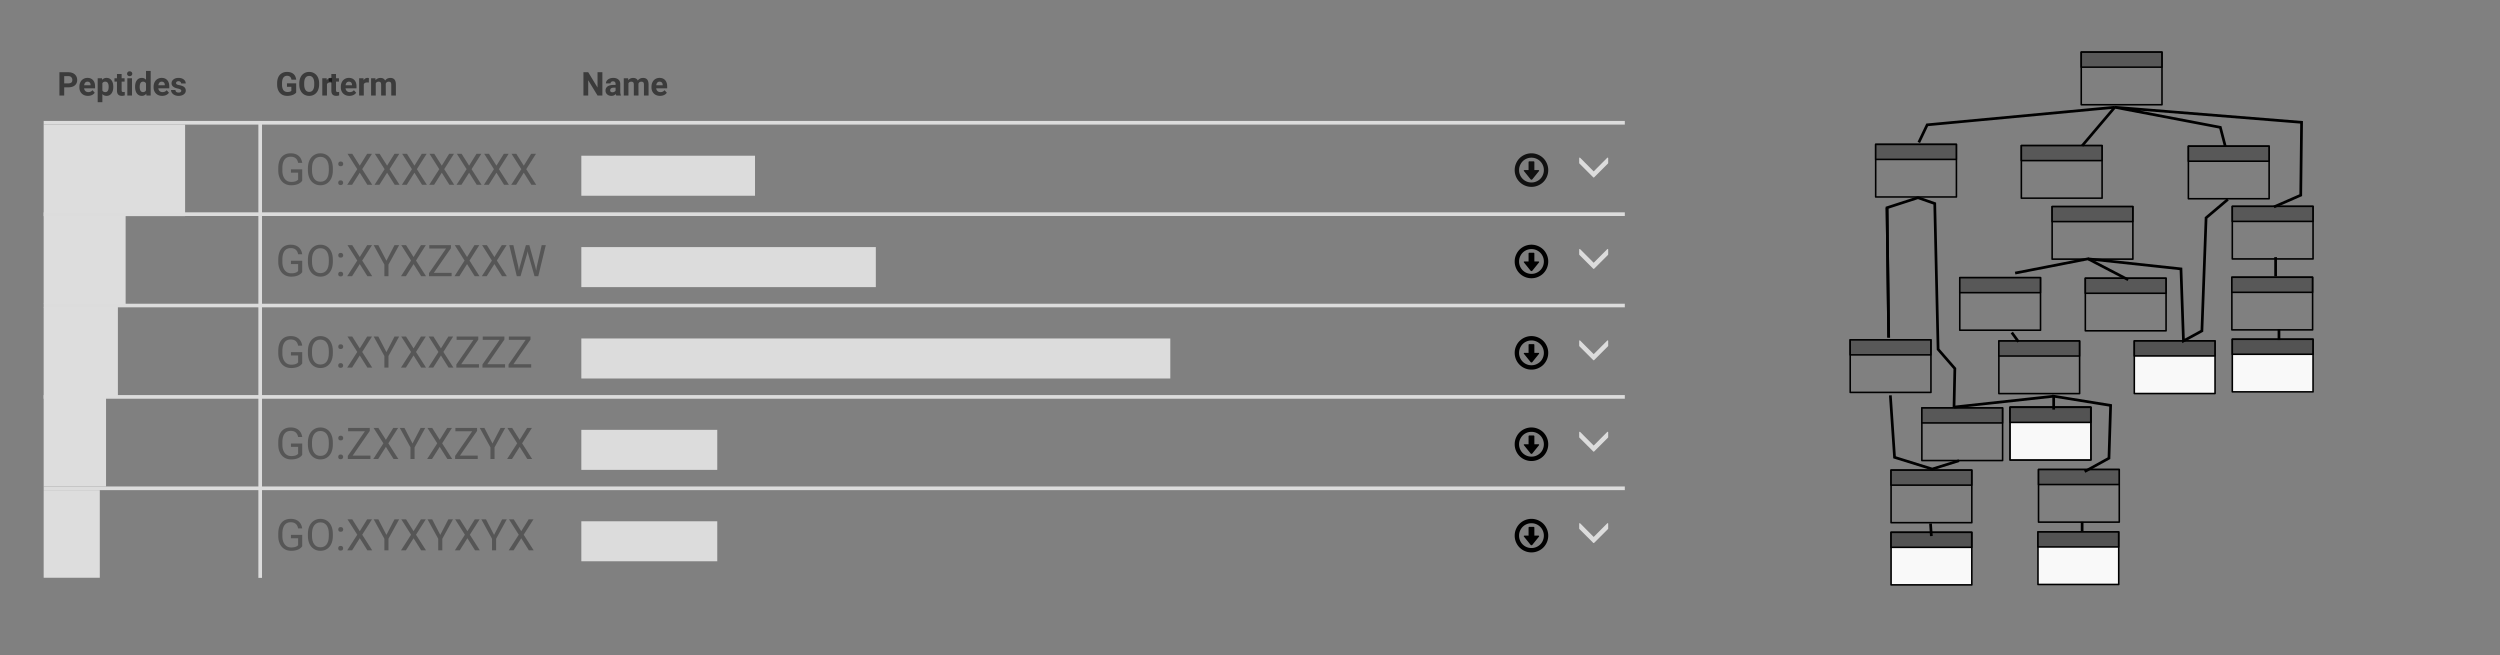 <svg width="916" height="240" viewBox="0 0 687 180" xmlns="http://www.w3.org/2000/svg" xmlns:xlink="http://www.w3.org/1999/xlink"><rect x="0" y="0" width="687" height="180" fill="#808080" stroke="none"/><defs><symbol id="b" overflow="visible"><path d="M7.297-1.125c-.293.418-.7.73-1.219.938-.523.207-1.125.312-1.812.312S2.96-.035 2.422-.359a3.244 3.244 0 0 1-1.25-1.407c-.293-.601-.446-1.3-.453-2.093v-.735c0-1.289.297-2.289.89-3 .602-.707 1.446-1.062 2.532-1.062.894 0 1.613.23 2.156.687.539.461.875 1.106 1 1.938H6.172c-.219-1.125-.89-1.688-2.016-1.688-.762 0-1.336.266-1.719.797-.386.524-.586 1.29-.593 2.297v.688c0 .96.218 1.726.656 2.296.437.563 1.031.844 1.781.844.414 0 .781-.047 1.094-.14.32-.094.586-.254.797-.485v-1.906h-1.97v-.922h3.095z"/></symbol><symbol id="d" overflow="visible"><path d="M7.547-3.984c0 .836-.14 1.562-.422 2.187-.281.617-.684 1.09-1.203 1.422-.512.336-1.11.5-1.797.5-.668 0-1.262-.164-1.781-.5-.524-.332-.93-.8-1.219-1.406-.281-.613-.43-1.328-.437-2.14v-.61c0-.82.14-1.547.421-2.172.29-.625.696-1.102 1.22-1.438.519-.343 1.116-.515 1.796-.515.676 0 1.273.168 1.797.5.52.336.922.812 1.203 1.437s.422 1.356.422 2.188zm-1.11-.563c0-1.008-.203-1.785-.609-2.328-.406-.54-.976-.813-1.703-.813-.719 0-1.281.274-1.687.813-.407.543-.618 1.293-.625 2.25v.64c0 .981.203 1.75.609 2.313.414.555.984.828 1.703.828.727 0 1.29-.258 1.688-.781.406-.531.613-1.29.625-2.281z"/></symbol><symbol id="e" overflow="visible"><path d="M.781-.563a.7.7 0 0 1 .156-.468c.114-.125.282-.188.5-.188.227 0 .399.063.516.188a.673.673 0 0 1 .172.468c0 .18-.059.329-.172.454-.117.113-.289.172-.516.172-.218 0-.386-.06-.5-.172a.673.673 0 0 1-.156-.454zm.016-5.171a.7.7 0 0 1 .156-.47c.113-.124.281-.187.5-.187.227 0 .399.063.516.188a.673.673 0 0 1 .172.469c0 .18-.059.328-.172.453-.117.117-.29.172-.516.172-.219 0-.387-.055-.5-.172a.673.673 0 0 1-.156-.453z"/></symbol><symbol id="f" overflow="visible"><path d="M3.781-5.266L5.812-8.53h1.329L4.453-4.297 7.203 0H5.875L3.78-3.328 1.671 0H.329l2.766-4.297L.406-8.53h1.313z"/></symbol><symbol id="g" overflow="visible"><path d="M3.594-4.25l2.219-4.281h1.28L4.157-3.187V0H3.031v-3.187L.094-8.531h1.281z"/></symbol><symbol id="h" overflow="visible"><path d="M1.828-.922h4.89V0H.5v-.844l4.687-6.765H.578v-.922h5.953v.828z"/></symbol><symbol id="i" overflow="visible"><path d="M2.828-2.688L3-1.562l.234-1.016 1.688-5.953h.953l1.64 5.953.235 1.031.187-1.156 1.329-5.828h1.125L8.328 0H7.297L5.53-6.219l-.125-.656-.14.656L3.453 0H2.422L.359-8.531h1.125z"/></symbol><symbol id="j" overflow="visible"><path d="M1.89-2.25V0H.579v-6.406h2.485c.476 0 .898.09 1.265.265.363.18.645.43.844.75.195.325.297.696.297 1.11 0 .625-.215 1.12-.64 1.484-.43.367-1.024.547-1.782.547zm0-1.078h1.173c.351 0 .617-.078.796-.234.188-.165.282-.399.282-.704 0-.312-.094-.566-.282-.765-.18-.196-.433-.297-.765-.297H1.89z"/></symbol><symbol id="k" overflow="visible"><path d="M2.672.094c-.7 0-1.266-.211-1.703-.64C.53-.985.313-1.556.313-2.267v-.125c0-.476.093-.906.28-1.28s.446-.661.782-.86a2.192 2.192 0 0 1 1.156-.313c.656 0 1.164.211 1.531.625.375.407.563.985.563 1.735v.515H1.609c.04.313.16.563.36.75.207.188.472.282.797.282.488 0 .867-.176 1.14-.532l.625.703a1.9 1.9 0 0 1-.781.641 2.62 2.62 0 0 1-1.078.219zm-.14-3.906a.806.806 0 0 0-.61.25c-.156.168-.258.414-.297.734h1.766v-.11c-.012-.28-.09-.492-.235-.64-.148-.156-.355-.234-.625-.234z"/></symbol><symbol id="l" overflow="visible"><path d="M4.766-2.328c0 .73-.168 1.32-.5 1.765-.336.438-.782.657-1.344.657-.48 0-.867-.164-1.156-.5v2.234H.484V-4.75h1.188l.031.453a1.515 1.515 0 0 1 1.203-.547c.594 0 1.051.219 1.375.657.32.43.485 1.023.485 1.78zM3.5-2.422c0-.445-.078-.789-.234-1.031a.773.773 0 0 0-.688-.36c-.398 0-.668.153-.812.454v1.953c.144.312.422.469.828.469.601 0 .906-.493.906-1.485z"/></symbol><symbol id="c" overflow="visible"><path d="M2.016-5.922v1.172h.812v.922h-.812v2.375c0 .18.03.308.093.39.063.075.192.11.391.11.133 0 .258-.008.375-.031v.953c-.25.082-.512.125-.781.125-.887 0-1.34-.453-1.36-1.36v-2.562H.047v-.922h.687v-1.172z"/></symbol><symbol id="a" overflow="visible"><path d="M1.828 0H.547v-4.75h1.281zM.484-5.984c0-.188.063-.344.188-.47s.297-.187.515-.187.391.063.516.188c.133.125.203.281.203.469s-.07.343-.203.468c-.125.125-.297.188-.516.188a.722.722 0 0 1-.515-.188.636.636 0 0 1-.188-.468z"/></symbol><symbol id="m" overflow="visible"><path d="M.297-2.406c0-.75.16-1.344.484-1.781.332-.438.79-.657 1.375-.657.457 0 .836.172 1.14.516V-6.75h1.282V0H3.422l-.063-.5a1.474 1.474 0 0 1-1.218.594c-.555 0-1-.219-1.344-.656-.336-.446-.5-1.063-.5-1.844zm1.265.078c0 .45.079.793.235 1.031.156.242.379.36.672.36.394 0 .672-.165.828-.5v-1.875c-.156-.333-.43-.5-.813-.5-.617 0-.922.496-.922 1.484z"/></symbol><symbol id="n" overflow="visible"><path d="M3.063-1.313c0-.156-.079-.273-.235-.359-.148-.094-.39-.176-.734-.25C.957-2.16.39-2.64.39-3.359c0-.426.175-.782.53-1.063.352-.281.813-.422 1.376-.422.601 0 1.082.149 1.437.438.364.281.547.648.547 1.094H3.016a.573.573 0 0 0-.188-.438c-.117-.125-.293-.187-.531-.187-.219 0-.387.054-.5.156a.438.438 0 0 0-.172.36c0 .136.063.25.188.343.132.086.359.156.671.219.32.062.594.136.813.218.664.243 1 .668 1 1.282 0 .43-.188.777-.563 1.047-.367.273-.843.406-1.437.406a2.49 2.49 0 0 1-1.063-.219 1.835 1.835 0 0 1-.718-.578c-.18-.25-.266-.52-.266-.813h1.203c.008.23.094.407.25.532.156.117.363.172.625.172.238 0 .422-.047.547-.141s.188-.211.188-.36z"/></symbol><symbol id="o" overflow="visible"><path d="M5.64-.813c-.242.293-.578.516-1.015.672-.43.157-.906.235-1.438.235-.554 0-1.039-.117-1.453-.36a2.483 2.483 0 0 1-.968-1.062c-.23-.457-.352-1-.36-1.625v-.438c0-.632.11-1.187.328-1.656s.532-.82.938-1.062c.406-.25.879-.375 1.422-.375.758 0 1.351.183 1.781.547.426.355.68.882.766 1.578H4.344c-.055-.364-.184-.63-.39-.797-.2-.176-.47-.266-.813-.266-.45 0-.793.172-1.032.516-.23.336-.351.828-.359 1.484V-3c0 .668.125 1.172.375 1.516.258.343.633.515 1.125.515.5 0 .852-.101 1.063-.312v-1.11H3.109v-.968h2.532z"/></symbol><symbol id="p" overflow="visible"><path d="M5.828-3.047c0 .625-.117 1.18-.344 1.656a2.503 2.503 0 0 1-.953 1.094c-.406.262-.883.39-1.422.39A2.703 2.703 0 0 1 1.687-.28 2.565 2.565 0 0 1 .72-1.375C.49-1.852.376-2.398.376-3.015v-.313C.375-3.961.488-4.52.719-5a2.52 2.52 0 0 1 .953-1.094 2.64 2.64 0 0 1 1.422-.39c.539 0 1.015.132 1.422.39.414.25.738.617.968 1.094.227.48.344 1.031.344 1.656zm-1.344-.297c0-.664-.12-1.172-.36-1.515a1.165 1.165 0 0 0-1.015-.532c-.449 0-.793.172-1.03.516-.243.344-.36.852-.36 1.516v.312c0 .649.117 1.152.36 1.516.237.355.581.53 1.03.53.446 0 .785-.17 1.016-.515.238-.343.36-.847.36-1.515z"/></symbol><symbol id="q" overflow="visible"><path d="M3.156-3.563a4.018 4.018 0 0 0-.453-.03c-.48 0-.793.163-.937.484V0H.484v-4.75h1.203l.032.563c.258-.438.613-.657 1.062-.657.145 0 .274.024.39.063z"/></symbol><symbol id="r" overflow="visible"><path d="M1.672-4.75l.047.531c.332-.414.785-.625 1.36-.625.612 0 1.034.242 1.265.719.332-.477.812-.719 1.437-.719.508 0 .89.153 1.14.453.25.305.376.758.376 1.36V0H6.03v-3.031c0-.27-.054-.469-.156-.594-.105-.125-.293-.187-.562-.187-.387 0-.653.183-.797.546L4.53 0H3.25v-3.031c0-.27-.056-.469-.157-.594-.106-.125-.29-.187-.547-.187-.367 0-.625.152-.781.453V0H.484v-4.75z"/></symbol><symbol id="s" overflow="visible"><path d="M5.781 0H4.453L1.891-4.203V0H.578v-6.406h1.313l2.562 4.219v-4.22h1.328z"/></symbol><symbol id="t" overflow="visible"><path d="M3.25 0a1.406 1.406 0 0 1-.14-.422c-.305.344-.7.516-1.188.516-.469 0-.86-.133-1.172-.407a1.312 1.312 0 0 1-.453-1.03c0-.5.187-.884.562-1.157.375-.27.914-.406 1.625-.406h.578v-.266a.804.804 0 0 0-.171-.531c-.118-.133-.293-.203-.532-.203a.765.765 0 0 0-.5.156.524.524 0 0 0-.187.422H.406c0-.27.082-.52.25-.75a1.77 1.77 0 0 1 .719-.563c.313-.132.66-.203 1.047-.203.594 0 1.062.153 1.406.453.344.293.516.704.516 1.235v2.062c0 .45.062.79.187 1.016V0zM2.187-.89c.188 0 .36-.04.516-.126a.8.8 0 0 0 .36-.328v-.812h-.47c-.636 0-.976.219-1.015.656l-.015.078c0 .156.054.29.171.39a.69.69 0 0 0 .454.141z"/></symbol><symbol id="u" overflow="visible"><path d="M3-9.047a4.631 4.631 0 0 1 3.578 0 4.69 4.69 0 0 1 1.484.984c.415.418.743.915.985 1.485a4.626 4.626 0 0 1-.984 5.047 4.563 4.563 0 0 1-1.485.984c-.562.242-1.156.36-1.781.36S3.57-.305 3-.547a4.537 4.537 0 0 1-1.469-.984A4.536 4.536 0 0 1 .547-3c-.242-.57-.36-1.172-.36-1.797s.118-1.219.36-1.781c.238-.57.566-1.067.984-1.485A4.664 4.664 0 0 1 3-9.047zM6.5-7.75a3.358 3.358 0 0 0-1.703-.453c-.617 0-1.188.152-1.719.453A3.299 3.299 0 0 0 1.844-6.5a3.32 3.32 0 0 0-.453 1.703 3.387 3.387 0 0 0 1.687 2.953 3.387 3.387 0 0 0 1.719.453A3.32 3.32 0 0 0 6.5-1.844c.531-.3.945-.71 1.25-1.234.3-.531.453-1.102.453-1.719 0-.613-.152-1.18-.453-1.703A3.311 3.311 0 0 0 6.5-7.75zm-2.297.547h1.188a.21.21 0 0 1 .14.062.21.21 0 0 1 .063.141v2.203h1.094c.113 0 .18.031.203.094.03.062.007.137-.063.219L5.047-2.281a.294.294 0 0 1-.25.125.29.29 0 0 1-.25-.125L2.766-4.484c-.074-.082-.102-.157-.078-.22.03-.062.101-.093.218-.093H4V-7c0-.05.02-.098.063-.14a.196.196 0 0 1 .14-.063z"/></symbol><symbol id="v" overflow="visible"><path d="M8.5-7c.07-.063.133-.078.188-.047.062.024.093.074.093.156v1.282a.257.257 0 0 1-.078.187L4.938-1.656a.194.194 0 0 1-.141.062.182.182 0 0 1-.14-.062L.89-5.422a.242.242 0 0 1-.078-.187v-1.282c0-.082.023-.132.078-.156.062-.031.129-.016.203.047l3.703 3.719z"/></symbol></defs><path d="M519.01 92.76l-.46-35.674" fill="none" stroke="#000" stroke-width=".75"/><g fill-opacity=".871" transform="translate(-77 -607.95)"><use x="164.18" y="177.75" width="100%" height="100%" xlink:href="#a"/><use x="146.972" y="394.725" width="100%" height="100%" xlink:href="#a"/><use x="165.998" y="594.975" width="100%" height="100%" xlink:href="#a"/><use x="225.85" y="227.262" width="100%" height="100%" xlink:href="#b"/><use x="227.916" y="227.262" width="100%" height="100%" xlink:href="#b"/><use x="229.991" y="227.262" width="100%" height="100%" xlink:href="#b"/><use x="232.058" y="227.262" width="100%" height="100%" xlink:href="#b"/><use x="234.132" y="227.262" width="100%" height="100%" xlink:href="#b"/><use x="236.199" y="227.262" width="100%" height="100%" xlink:href="#b"/><use x="238.274" y="227.262" width="100%" height="100%" xlink:href="#b"/><use x="240.34" y="227.262" width="100%" height="100%" xlink:href="#b"/><use x="242.415" y="227.262" width="100%" height="100%" xlink:href="#b"/><use x="244.481" y="227.262" width="100%" height="100%" xlink:href="#b"/><use x="246.556" y="227.262" width="100%" height="100%" xlink:href="#b"/><use x="248.622" y="227.262" width="100%" height="100%" xlink:href="#b"/><use x="250.697" y="227.262" width="100%" height="100%" xlink:href="#b"/><use x="252.764" y="227.262" width="100%" height="100%" xlink:href="#b"/><use x="254.838" y="227.262" width="100%" height="100%" xlink:href="#b"/><use x="256.905" y="227.262" width="100%" height="100%" xlink:href="#b"/><use x="258.971" y="227.262" width="100%" height="100%" xlink:href="#b"/><use x="261.046" y="227.262" width="100%" height="100%" xlink:href="#b"/><use x="263.112" y="227.262" width="100%" height="100%" xlink:href="#b"/><use x="265.187" y="227.262" width="100%" height="100%" xlink:href="#b"/><use x="267.254" y="227.262" width="100%" height="100%" xlink:href="#b"/><use x="269.328" y="227.262" width="100%" height="100%" xlink:href="#b"/><use x="271.395" y="227.262" width="100%" height="100%" xlink:href="#b"/><use x="273.47" y="227.262" width="100%" height="100%" xlink:href="#b"/><use x="275.536" y="227.262" width="100%" height="100%" xlink:href="#b"/><use x="277.611" y="227.262" width="100%" height="100%" xlink:href="#b"/><use x="279.677" y="227.262" width="100%" height="100%" xlink:href="#b"/><use x="281.752" y="227.262" width="100%" height="100%" xlink:href="#b"/><use x="283.818" y="227.262" width="100%" height="100%" xlink:href="#b"/><use x="285.885" y="227.262" width="100%" height="100%" xlink:href="#b"/><use x="287.96" y="227.262" width="100%" height="100%" xlink:href="#b"/><use x="290.026" y="227.262" width="100%" height="100%" xlink:href="#b"/><use x="292.101" y="227.262" width="100%" height="100%" xlink:href="#b"/><use x="294.167" y="227.262" width="100%" height="100%" xlink:href="#b"/><use x="296.242" y="227.262" width="100%" height="100%" xlink:href="#b"/><use x="298.308" y="227.262" width="100%" height="100%" xlink:href="#b"/><use x="300.383" y="227.262" width="100%" height="100%" xlink:href="#b"/><use x="302.45" y="227.262" width="100%" height="100%" xlink:href="#b"/><use x="304.524" y="227.262" width="100%" height="100%" xlink:href="#b"/><use x="306.591" y="227.262" width="100%" height="100%" xlink:href="#b"/><use x="308.666" y="227.262" width="100%" height="100%" xlink:href="#b"/><use x="310.732" y="227.262" width="100%" height="100%" xlink:href="#b"/><use x="312.807" y="227.262" width="100%" height="100%" xlink:href="#b"/><use x="314.873" y="227.262" width="100%" height="100%" xlink:href="#b"/><use x="316.94" y="227.262" width="100%" height="100%" xlink:href="#b"/><use x="319.014" y="227.262" width="100%" height="100%" xlink:href="#b"/><use x="321.081" y="227.262" width="100%" height="100%" xlink:href="#b"/><use x="323.156" y="227.262" width="100%" height="100%" xlink:href="#b"/><use x="325.222" y="227.262" width="100%" height="100%" xlink:href="#b"/><use x="327.297" y="227.262" width="100%" height="100%" xlink:href="#b"/><use x="329.363" y="227.262" width="100%" height="100%" xlink:href="#b"/><use x="331.438" y="227.262" width="100%" height="100%" xlink:href="#b"/><use x="333.504" y="227.262" width="100%" height="100%" xlink:href="#b"/><use x="335.579" y="227.262" width="100%" height="100%" xlink:href="#b"/><use x="337.646" y="227.262" width="100%" height="100%" xlink:href="#b"/><use x="339.72" y="227.262" width="100%" height="100%" xlink:href="#b"/><use x="341.787" y="227.262" width="100%" height="100%" xlink:href="#b"/><use x="343.862" y="227.262" width="100%" height="100%" xlink:href="#b"/><use x="345.928" y="227.262" width="100%" height="100%" xlink:href="#b"/><use x="347.994" y="227.262" width="100%" height="100%" xlink:href="#b"/><use x="350.069" y="227.262" width="100%" height="100%" xlink:href="#b"/><use x="352.136" y="227.262" width="100%" height="100%" xlink:href="#b"/><use x="354.21" y="227.262" width="100%" height="100%" xlink:href="#b"/><use x="356.277" y="227.262" width="100%" height="100%" xlink:href="#b"/><use x="358.352" y="227.262" width="100%" height="100%" xlink:href="#b"/><use x="360.418" y="227.262" width="100%" height="100%" xlink:href="#b"/><use x="362.493" y="227.262" width="100%" height="100%" xlink:href="#b"/><use x="364.559" y="227.262" width="100%" height="100%" xlink:href="#b"/><use x="366.634" y="227.262" width="100%" height="100%" xlink:href="#b"/><use x="368.7" y="227.262" width="100%" height="100%" xlink:href="#b"/><use x="370.775" y="227.262" width="100%" height="100%" xlink:href="#b"/><use x="372.842" y="227.262" width="100%" height="100%" xlink:href="#b"/><use x="374.908" y="227.262" width="100%" height="100%" xlink:href="#b"/><use x="225.85" y="252.375" width="100%" height="100%" xlink:href="#b"/><use x="227.916" y="252.375" width="100%" height="100%" xlink:href="#b"/><use x="229.991" y="252.375" width="100%" height="100%" xlink:href="#b"/><use x="232.058" y="252.375" width="100%" height="100%" xlink:href="#b"/><use x="234.132" y="252.375" width="100%" height="100%" xlink:href="#b"/><use x="236.199" y="252.375" width="100%" height="100%" xlink:href="#b"/><use x="238.274" y="252.375" width="100%" height="100%" xlink:href="#b"/><use x="240.34" y="252.375" width="100%" height="100%" xlink:href="#b"/><use x="242.415" y="252.375" width="100%" height="100%" xlink:href="#b"/><use x="244.481" y="252.375" width="100%" height="100%" xlink:href="#b"/><use x="246.556" y="252.375" width="100%" height="100%" xlink:href="#b"/><use x="248.622" y="252.375" width="100%" height="100%" xlink:href="#b"/><use x="250.697" y="252.375" width="100%" height="100%" xlink:href="#b"/><use x="252.764" y="252.375" width="100%" height="100%" xlink:href="#b"/><use x="254.838" y="252.375" width="100%" height="100%" xlink:href="#b"/><use x="256.905" y="252.375" width="100%" height="100%" xlink:href="#b"/><use x="258.971" y="252.375" width="100%" height="100%" xlink:href="#b"/><use x="261.046" y="252.375" width="100%" height="100%" xlink:href="#b"/><use x="263.112" y="252.375" width="100%" height="100%" xlink:href="#b"/><use x="265.187" y="252.375" width="100%" height="100%" xlink:href="#b"/><use x="267.254" y="252.375" width="100%" height="100%" xlink:href="#b"/><use x="269.328" y="252.375" width="100%" height="100%" xlink:href="#b"/><use x="271.395" y="252.375" width="100%" height="100%" xlink:href="#b"/><use x="273.47" y="252.375" width="100%" height="100%" xlink:href="#b"/><use x="275.536" y="252.375" width="100%" height="100%" xlink:href="#b"/><use x="277.611" y="252.375" width="100%" height="100%" xlink:href="#b"/><use x="279.677" y="252.375" width="100%" height="100%" xlink:href="#b"/><use x="281.752" y="252.375" width="100%" height="100%" xlink:href="#b"/><use x="283.818" y="252.375" width="100%" height="100%" xlink:href="#b"/><use x="225.85" y="277.487" width="100%" height="100%" xlink:href="#b"/><use x="227.916" y="277.487" width="100%" height="100%" xlink:href="#b"/><use x="229.991" y="277.487" width="100%" height="100%" xlink:href="#b"/><use x="232.058" y="277.487" width="100%" height="100%" xlink:href="#b"/><use x="234.132" y="277.487" width="100%" height="100%" xlink:href="#b"/><use x="236.199" y="277.487" width="100%" height="100%" xlink:href="#b"/><use x="238.274" y="277.487" width="100%" height="100%" xlink:href="#b"/><use x="240.34" y="277.487" width="100%" height="100%" xlink:href="#b"/><use x="242.415" y="277.487" width="100%" height="100%" xlink:href="#b"/><use x="244.481" y="277.487" width="100%" height="100%" xlink:href="#b"/><use x="246.556" y="277.487" width="100%" height="100%" xlink:href="#b"/><use x="248.622" y="277.487" width="100%" height="100%" xlink:href="#b"/><use x="250.697" y="277.487" width="100%" height="100%" xlink:href="#b"/><use x="252.764" y="277.487" width="100%" height="100%" xlink:href="#b"/><use x="254.838" y="277.487" width="100%" height="100%" xlink:href="#b"/><use x="256.905" y="277.487" width="100%" height="100%" xlink:href="#b"/><use x="258.971" y="277.487" width="100%" height="100%" xlink:href="#b"/><use x="261.046" y="277.487" width="100%" height="100%" xlink:href="#b"/><use x="263.112" y="277.487" width="100%" height="100%" xlink:href="#b"/><use x="265.187" y="277.487" width="100%" height="100%" xlink:href="#b"/><use x="267.254" y="277.487" width="100%" height="100%" xlink:href="#b"/><use x="269.328" y="277.487" width="100%" height="100%" xlink:href="#b"/><use x="271.395" y="277.487" width="100%" height="100%" xlink:href="#b"/><use x="273.47" y="277.487" width="100%" height="100%" xlink:href="#b"/><use x="275.536" y="277.487" width="100%" height="100%" xlink:href="#b"/><use x="277.611" y="277.487" width="100%" height="100%" xlink:href="#b"/><use x="279.677" y="277.487" width="100%" height="100%" xlink:href="#b"/><use x="281.752" y="277.487" width="100%" height="100%" xlink:href="#b"/><use x="283.818" y="277.487" width="100%" height="100%" xlink:href="#b"/><use x="285.885" y="277.487" width="100%" height="100%" xlink:href="#b"/><use x="287.96" y="277.487" width="100%" height="100%" xlink:href="#b"/><use x="290.026" y="277.487" width="100%" height="100%" xlink:href="#b"/><use x="292.101" y="277.487" width="100%" height="100%" xlink:href="#b"/><use x="294.167" y="277.487" width="100%" height="100%" xlink:href="#b"/><use x="296.242" y="277.487" width="100%" height="100%" xlink:href="#b"/><use x="298.308" y="277.487" width="100%" height="100%" xlink:href="#b"/><use x="300.383" y="277.487" width="100%" height="100%" xlink:href="#b"/><use x="302.45" y="277.487" width="100%" height="100%" xlink:href="#b"/><use x="304.524" y="277.487" width="100%" height="100%" xlink:href="#b"/><use x="306.591" y="277.487" width="100%" height="100%" xlink:href="#b"/><use x="308.666" y="277.487" width="100%" height="100%" xlink:href="#b"/><use x="310.732" y="277.487" width="100%" height="100%" xlink:href="#b"/><use x="312.807" y="277.487" width="100%" height="100%" xlink:href="#b"/><use x="314.873" y="277.487" width="100%" height="100%" xlink:href="#b"/><use x="316.94" y="277.487" width="100%" height="100%" xlink:href="#b"/><use x="319.014" y="277.487" width="100%" height="100%" xlink:href="#b"/><use x="321.081" y="277.487" width="100%" height="100%" xlink:href="#b"/><use x="323.156" y="277.487" width="100%" height="100%" xlink:href="#b"/><use x="325.222" y="277.487" width="100%" height="100%" xlink:href="#b"/><use x="327.297" y="277.487" width="100%" height="100%" xlink:href="#b"/><use x="329.363" y="277.487" width="100%" height="100%" xlink:href="#b"/><use x="331.438" y="277.487" width="100%" height="100%" xlink:href="#b"/><use x="333.504" y="277.487" width="100%" height="100%" xlink:href="#b"/><use x="335.579" y="277.487" width="100%" height="100%" xlink:href="#b"/><use x="337.646" y="277.487" width="100%" height="100%" xlink:href="#b"/><use x="339.72" y="277.487" width="100%" height="100%" xlink:href="#b"/><use x="341.787" y="277.487" width="100%" height="100%" xlink:href="#b"/><use x="343.862" y="277.487" width="100%" height="100%" xlink:href="#b"/><use x="345.928" y="277.487" width="100%" height="100%" xlink:href="#b"/><use x="347.994" y="277.487" width="100%" height="100%" xlink:href="#b"/><use x="350.069" y="277.487" width="100%" height="100%" xlink:href="#b"/><use x="352.136" y="277.487" width="100%" height="100%" xlink:href="#b"/><use x="354.21" y="277.487" width="100%" height="100%" xlink:href="#b"/><use x="356.277" y="277.487" width="100%" height="100%" xlink:href="#b"/><use x="358.352" y="277.487" width="100%" height="100%" xlink:href="#b"/><use x="360.418" y="277.487" width="100%" height="100%" xlink:href="#b"/><use x="362.493" y="277.487" width="100%" height="100%" xlink:href="#b"/><use x="364.559" y="277.487" width="100%" height="100%" xlink:href="#b"/><use x="366.634" y="277.487" width="100%" height="100%" xlink:href="#b"/><use x="368.7" y="277.487" width="100%" height="100%" xlink:href="#b"/><use x="370.775" y="277.487" width="100%" height="100%" xlink:href="#b"/><use x="372.842" y="277.487" width="100%" height="100%" xlink:href="#b"/><use x="374.908" y="277.487" width="100%" height="100%" xlink:href="#b"/><use x="376.983" y="277.487" width="100%" height="100%" xlink:href="#b"/><use x="379.049" y="277.487" width="100%" height="100%" xlink:href="#b"/><use x="381.124" y="277.487" width="100%" height="100%" xlink:href="#b"/><use x="383.19" y="277.487" width="100%" height="100%" xlink:href="#b"/><use x="385.265" y="277.487" width="100%" height="100%" xlink:href="#b"/><use x="387.332" y="277.487" width="100%" height="100%" xlink:href="#b"/><use x="389.406" y="277.487" width="100%" height="100%" xlink:href="#b"/><use x="391.473" y="277.487" width="100%" height="100%" xlink:href="#b"/><use x="393.548" y="277.487" width="100%" height="100%" xlink:href="#b"/><use x="395.614" y="277.487" width="100%" height="100%" xlink:href="#b"/><use x="397.689" y="277.487" width="100%" height="100%" xlink:href="#b"/><use x="399.755" y="277.487" width="100%" height="100%" xlink:href="#b"/><use x="401.83" y="277.487" width="100%" height="100%" xlink:href="#b"/><use x="403.896" y="277.487" width="100%" height="100%" xlink:href="#b"/><use x="405.963" y="277.487" width="100%" height="100%" xlink:href="#b"/><use x="408.038" y="277.487" width="100%" height="100%" xlink:href="#b"/><use x="410.104" y="277.487" width="100%" height="100%" xlink:href="#b"/><use x="412.179" y="277.487" width="100%" height="100%" xlink:href="#b"/><use x="414.245" y="277.487" width="100%" height="100%" xlink:href="#b"/><use x="416.32" y="277.487" width="100%" height="100%" xlink:href="#b"/><use x="418.386" y="277.487" width="100%" height="100%" xlink:href="#b"/><use x="420.461" y="277.487" width="100%" height="100%" xlink:href="#b"/><use x="422.528" y="277.487" width="100%" height="100%" xlink:href="#b"/><use x="424.602" y="277.487" width="100%" height="100%" xlink:href="#b"/><use x="426.669" y="277.487" width="100%" height="100%" xlink:href="#b"/><use x="428.744" y="277.487" width="100%" height="100%" xlink:href="#b"/><use x="430.81" y="277.487" width="100%" height="100%" xlink:href="#b"/><use x="432.885" y="277.487" width="100%" height="100%" xlink:href="#b"/><use x="434.951" y="277.487" width="100%" height="100%" xlink:href="#b"/><use x="437.018" y="277.487" width="100%" height="100%" xlink:href="#b"/><use x="439.092" y="277.487" width="100%" height="100%" xlink:href="#b"/><use x="441.159" y="277.487" width="100%" height="100%" xlink:href="#b"/><use x="443.234" y="277.487" width="100%" height="100%" xlink:href="#b"/><use x="445.3" y="277.487" width="100%" height="100%" xlink:href="#b"/><use x="447.375" y="277.487" width="100%" height="100%" xlink:href="#b"/><use x="449.441" y="277.487" width="100%" height="100%" xlink:href="#b"/><use x="225.85" y="302.6" width="100%" height="100%" xlink:href="#b"/><use x="227.916" y="302.6" width="100%" height="100%" xlink:href="#b"/><use x="229.991" y="302.6" width="100%" height="100%" xlink:href="#b"/><use x="232.058" y="302.6" width="100%" height="100%" xlink:href="#b"/><use x="234.132" y="302.6" width="100%" height="100%" xlink:href="#b"/><use x="236.199" y="302.6" width="100%" height="100%" xlink:href="#b"/><use x="238.274" y="302.6" width="100%" height="100%" xlink:href="#b"/><use x="240.34" y="302.6" width="100%" height="100%" xlink:href="#b"/><use x="242.415" y="302.6" width="100%" height="100%" xlink:href="#b"/><use x="244.481" y="302.6" width="100%" height="100%" xlink:href="#b"/><use x="246.556" y="302.6" width="100%" height="100%" xlink:href="#b"/><use x="248.622" y="302.6" width="100%" height="100%" xlink:href="#b"/><use x="250.697" y="302.6" width="100%" height="100%" xlink:href="#b"/><use x="252.764" y="302.6" width="100%" height="100%" xlink:href="#b"/><use x="254.838" y="302.6" width="100%" height="100%" xlink:href="#b"/><use x="256.905" y="302.6" width="100%" height="100%" xlink:href="#b"/><use x="258.971" y="302.6" width="100%" height="100%" xlink:href="#b"/><use x="261.046" y="302.6" width="100%" height="100%" xlink:href="#b"/><use x="263.112" y="302.6" width="100%" height="100%" xlink:href="#b"/><use x="265.187" y="302.6" width="100%" height="100%" xlink:href="#b"/><use x="267.254" y="302.6" width="100%" height="100%" xlink:href="#b"/><use x="269.328" y="302.6" width="100%" height="100%" xlink:href="#b"/><use x="271.395" y="302.6" width="100%" height="100%" xlink:href="#b"/><use x="273.47" y="302.6" width="100%" height="100%" xlink:href="#b"/><use x="275.536" y="302.6" width="100%" height="100%" xlink:href="#b"/><use x="277.611" y="302.6" width="100%" height="100%" xlink:href="#b"/><use x="225.85" y="327.712" width="100%" height="100%" xlink:href="#b"/><use x="227.916" y="327.712" width="100%" height="100%" xlink:href="#b"/><use x="229.991" y="327.712" width="100%" height="100%" xlink:href="#b"/><use x="232.058" y="327.712" width="100%" height="100%" xlink:href="#b"/><use x="234.132" y="327.712" width="100%" height="100%" xlink:href="#b"/><use x="236.199" y="327.712" width="100%" height="100%" xlink:href="#b"/><use x="238.274" y="327.712" width="100%" height="100%" xlink:href="#b"/><use x="240.34" y="327.712" width="100%" height="100%" xlink:href="#b"/><use x="242.415" y="327.712" width="100%" height="100%" xlink:href="#b"/><use x="244.481" y="327.712" width="100%" height="100%" xlink:href="#b"/><use x="246.556" y="327.712" width="100%" height="100%" xlink:href="#b"/><use x="248.622" y="327.712" width="100%" height="100%" xlink:href="#b"/><use x="250.697" y="327.712" width="100%" height="100%" xlink:href="#b"/><use x="252.764" y="327.712" width="100%" height="100%" xlink:href="#b"/><use x="254.838" y="327.712" width="100%" height="100%" xlink:href="#b"/><use x="256.905" y="327.712" width="100%" height="100%" xlink:href="#b"/><use x="258.971" y="327.712" width="100%" height="100%" xlink:href="#b"/><use x="261.046" y="327.712" width="100%" height="100%" xlink:href="#b"/><use x="263.112" y="327.712" width="100%" height="100%" xlink:href="#b"/><use x="265.187" y="327.712" width="100%" height="100%" xlink:href="#b"/><use x="267.254" y="327.712" width="100%" height="100%" xlink:href="#b"/><use x="269.328" y="327.712" width="100%" height="100%" xlink:href="#b"/><use x="271.395" y="327.712" width="100%" height="100%" xlink:href="#b"/><use x="273.47" y="327.712" width="100%" height="100%" xlink:href="#b"/><use x="275.536" y="327.712" width="100%" height="100%" xlink:href="#b"/><use x="277.611" y="327.712" width="100%" height="100%" xlink:href="#b"/><use x="279.677" y="327.712" width="100%" height="100%" xlink:href="#b"/><use x="281.752" y="327.712" width="100%" height="100%" xlink:href="#b"/><use x="283.818" y="327.712" width="100%" height="100%" xlink:href="#b"/><g><use x="285.885" y="327.712" width="100%" height="100%" xlink:href="#b"/><use x="287.96" y="327.712" width="100%" height="100%" xlink:href="#b"/></g><g><use x="290.026" y="327.712" width="100%" height="100%" xlink:href="#b"/><use x="292.101" y="327.712" width="100%" height="100%" xlink:href="#b"/></g><use x="294.167" y="327.712" width="100%" height="100%" xlink:href="#b"/><use x="303.652" y="351.5" width="100%" height="100%" xlink:href="#c"/><use x="369.208" y="351.5" width="100%" height="100%" xlink:href="#c"/></g><g clip-path="url(#aw)" transform="translate(-77 -393.45)"><path fill="#ddd" d="M89 427.69h38.865v25.152H89z"/></g><path d="M71 33.24h1V158.8h-1zm-59 0h59v1H12zm60 0h374.5v1H72zM12 58.35h59v1H12zm60 0h374.5v1H72zM12 83.46h59v1H12zm60 0h374.5v1H72zm-60 25.11h59v1H12zm60 0h374.5v1H72zm-60 25.12h59v1H12zm60 0h374.5v1H72z" fill="#dcdcdc"/><g transform="translate(-77 -393.45)" fill="#565656"><use x="152.75" y="444.237" width="100%" height="100%" xlink:href="#b"/><use x="160.922" y="444.237" width="100%" height="100%" xlink:href="#d"/><use x="169.166" y="444.237" width="100%" height="100%" xlink:href="#e"/></g><g transform="translate(-77 -393.45)" fill="#565656"><use x="172.082" y="444.237" width="100%" height="100%" xlink:href="#f"/><use x="179.594" y="444.237" width="100%" height="100%" xlink:href="#f"/><use x="187.106" y="444.237" width="100%" height="100%" xlink:href="#f"/><use x="194.618" y="444.237" width="100%" height="100%" xlink:href="#f"/><use x="202.13" y="444.237" width="100%" height="100%" xlink:href="#f"/><use x="209.642" y="444.237" width="100%" height="100%" xlink:href="#f"/><use x="217.154" y="444.237" width="100%" height="100%" xlink:href="#f"/></g><path d="M159.75 42.79h47.727v11H159.75z" fill="#dcdcdc"/><g fill="#565656" transform="translate(-77 -393.45)"><use x="152.75" y="469.35" width="100%" height="100%" xlink:href="#b"/><use x="160.922" y="469.35" width="100%" height="100%" xlink:href="#d"/><use x="169.166" y="469.35" width="100%" height="100%" xlink:href="#e"/><use x="172.082" y="469.35" width="100%" height="100%" xlink:href="#f"/><use x="179.594" y="469.35" width="100%" height="100%" xlink:href="#g"/><use x="186.866" y="469.35" width="100%" height="100%" xlink:href="#f"/><use x="194.39" y="469.35" width="100%" height="100%" xlink:href="#h"/><use x="201.566" y="469.35" width="100%" height="100%" xlink:href="#f"/><use x="209.078" y="469.35" width="100%" height="100%" xlink:href="#f"/><use x="216.59" y="469.35" width="100%" height="100%" xlink:href="#i"/></g><path d="M159.75 67.9h80.926v11H159.75z" fill="#dcdcdc"/><g fill="#565656" transform="translate(-77 -393.45)"><use x="152.75" y="494.462" width="100%" height="100%" xlink:href="#b"/><use x="160.922" y="494.462" width="100%" height="100%" xlink:href="#d"/><use x="169.166" y="494.462" width="100%" height="100%" xlink:href="#e"/><use x="172.082" y="494.462" width="100%" height="100%" xlink:href="#f"/><use x="179.594" y="494.462" width="100%" height="100%" xlink:href="#g"/><use x="186.866" y="494.462" width="100%" height="100%" xlink:href="#f"/><use x="194.39" y="494.462" width="100%" height="100%" xlink:href="#f"/><use x="201.902" y="494.462" width="100%" height="100%" xlink:href="#h"/><use x="209.078" y="494.462" width="100%" height="100%" xlink:href="#h"/><use x="216.254" y="494.462" width="100%" height="100%" xlink:href="#h"/></g><path d="M159.75 93.01H321.6v11H159.75z" fill="#dcdcdc"/><g fill="#565656" transform="translate(-77 -393.45)"><use x="152.75" y="519.575" width="100%" height="100%" xlink:href="#b"/><use x="160.922" y="519.575" width="100%" height="100%" xlink:href="#d"/><use x="169.166" y="519.575" width="100%" height="100%" xlink:href="#e"/><use x="172.082" y="519.575" width="100%" height="100%" xlink:href="#h"/><use x="179.258" y="519.575" width="100%" height="100%" xlink:href="#f"/><use x="186.77" y="519.575" width="100%" height="100%" xlink:href="#g"/><use x="194.054" y="519.575" width="100%" height="100%" xlink:href="#f"/><use x="201.566" y="519.575" width="100%" height="100%" xlink:href="#h"/><use x="208.742" y="519.575" width="100%" height="100%" xlink:href="#g"/><use x="216.026" y="519.575" width="100%" height="100%" xlink:href="#f"/></g><path d="M159.75 118.12h37.352v11H159.75z" fill="#dcdcdc"/><g fill="#565656" transform="translate(-77 -393.45)"><use x="152.75" y="544.688" width="100%" height="100%" xlink:href="#b"/><use x="160.922" y="544.688" width="100%" height="100%" xlink:href="#d"/><use x="169.166" y="544.688" width="100%" height="100%" xlink:href="#e"/><use x="172.082" y="544.688" width="100%" height="100%" xlink:href="#f"/><use x="179.594" y="544.688" width="100%" height="100%" xlink:href="#g"/><use x="186.866" y="544.688" width="100%" height="100%" xlink:href="#f"/><use x="194.39" y="544.688" width="100%" height="100%" xlink:href="#g"/><use x="201.662" y="544.688" width="100%" height="100%" xlink:href="#f"/><use x="209.174" y="544.688" width="100%" height="100%" xlink:href="#g"/><use x="216.458" y="544.688" width="100%" height="100%" xlink:href="#f"/></g><path d="M159.75 143.24h37.352v11H159.75z" fill="#dcdcdc"/><g fill-opacity=".871" transform="translate(-77 -607.95)"><use x="236.75" y="544.688" width="100%" height="100%" xlink:href="#b"/><use x="238.816" y="544.688" width="100%" height="100%" xlink:href="#b"/><use x="240.891" y="544.688" width="100%" height="100%" xlink:href="#b"/><use x="242.958" y="544.688" width="100%" height="100%" xlink:href="#b"/><use x="245.032" y="544.688" width="100%" height="100%" xlink:href="#b"/><use x="247.099" y="544.688" width="100%" height="100%" xlink:href="#b"/><use x="249.174" y="544.688" width="100%" height="100%" xlink:href="#b"/><use x="251.24" y="544.688" width="100%" height="100%" xlink:href="#b"/><use x="253.315" y="544.688" width="100%" height="100%" xlink:href="#b"/><use x="255.381" y="544.688" width="100%" height="100%" xlink:href="#b"/><use x="257.456" y="544.688" width="100%" height="100%" xlink:href="#b"/><use x="259.522" y="544.688" width="100%" height="100%" xlink:href="#b"/><use x="261.597" y="544.688" width="100%" height="100%" xlink:href="#b"/><use x="263.664" y="544.688" width="100%" height="100%" xlink:href="#b"/><use x="265.738" y="544.688" width="100%" height="100%" xlink:href="#b"/><use x="267.805" y="544.688" width="100%" height="100%" xlink:href="#b"/><use x="269.871" y="544.688" width="100%" height="100%" xlink:href="#b"/><use x="271.946" y="544.688" width="100%" height="100%" xlink:href="#b"/></g><g fill-opacity=".541" transform="translate(-77 -393.45)"><use x="92.75" y="419.7" width="100%" height="100%" xlink:href="#j"/><use x="98.501" y="419.7" width="100%" height="100%" xlink:href="#k"/><use x="103.361" y="419.7" width="100%" height="100%" xlink:href="#l"/><use x="108.41" y="419.7" width="100%" height="100%" xlink:href="#c"/><use x="111.443" y="419.7" width="100%" height="100%" xlink:href="#a"/><use x="113.828" y="419.7" width="100%" height="100%" xlink:href="#m"/><use x="118.895" y="419.7" width="100%" height="100%" xlink:href="#k"/><use x="123.755" y="419.7" width="100%" height="100%" xlink:href="#n"/><use x="152.75" y="419.7" width="100%" height="100%" xlink:href="#o"/><use x="158.87" y="419.7" width="100%" height="100%" xlink:href="#p"/><use x="165.08" y="419.7" width="100%" height="100%" xlink:href="#q"/><use x="167.321" y="419.7" width="100%" height="100%" xlink:href="#c"/><use x="170.345" y="419.7" width="100%" height="100%" xlink:href="#k"/><use x="175.205" y="419.7" width="100%" height="100%" xlink:href="#q"/><use x="178.49" y="419.7" width="100%" height="100%" xlink:href="#r"/><use x="236.75" y="419.7" width="100%" height="100%" xlink:href="#s"/><use x="243.104" y="419.7" width="100%" height="100%" xlink:href="#t"/><use x="247.928" y="419.7" width="100%" height="100%" xlink:href="#r"/><use x="255.713" y="419.7" width="100%" height="100%" xlink:href="#k"/></g><use x="493.05" y="444.987" width="100%" height="100%" xlink:href="#u" transform="translate(-77 -393.45)" fill-opacity=".871"/><use x="510.15" y="443.825" width="100%" height="100%" xlink:href="#v" transform="translate(-77 -393.45)" fill="#dcdcdc"/><use x="493.05" y="470.1" width="100%" height="100%" xlink:href="#u" transform="translate(-77 -393.45)"/><use x="510.15" y="468.938" width="100%" height="100%" xlink:href="#v" transform="translate(-77 -393.45)" fill="#dcdcdc"/><use x="493.05" y="495.212" width="100%" height="100%" xlink:href="#u" transform="translate(-77 -393.45)"/><use x="510.15" y="494.05" width="100%" height="100%" xlink:href="#v" transform="translate(-77 -393.45)" fill="#dcdcdc"/><use x="493.05" y="520.325" width="100%" height="100%" xlink:href="#u" transform="translate(-77 -393.45)"/><use x="510.15" y="519.162" width="100%" height="100%" xlink:href="#v" transform="translate(-77 -393.45)" fill="#dcdcdc"/><use x="493.05" y="545.438" width="100%" height="100%" xlink:href="#u" transform="translate(-77 -393.45)"/><use x="510.15" y="544.275" width="100%" height="100%" xlink:href="#v" transform="translate(-77 -393.45)" fill="#dcdcdc"/><g fill="#ddd"><path d="M12 59.34h22.524v24.224H12zm0 25.01h20.395v24.684H12z"/><path d="M12 109h17.14v24.684H12zm0 25.69h15.423v24.075H12z"/></g><g transform="translate(418.83 -158.99) scale(.258)" stroke-dashoffset="8.693" stroke-linecap="round" stroke-linejoin="round" stroke="#000" stroke-width="1.701"><path fill="none" d="M593.4 671.78h86v55.999h-86z"/><rect x="593.4" y="671.78" width="85.895" height="16" ry="0" fill="#585858"/></g><g transform="translate(362.34 -133.64) scale(.258)" stroke="#000" stroke-dashoffset="8.693" stroke-linecap="round" stroke-linejoin="round" stroke-width="1.701"><path fill="none" d="M593.4 671.78h86v55.999h-86z"/><rect x="593.4" y="671.78" width="85.895" height="16" ry="0" fill="#585858"/></g><g transform="translate(402.37 -133.31) scale(.258)" stroke="#000" stroke-dashoffset="8.693" stroke-linecap="round" stroke-linejoin="round" stroke-width="1.701"><path fill="none" d="M593.4 671.78h86v55.999h-86z"/><rect x="593.4" y="671.78" width="85.895" height="16" ry="0" fill="#585858"/></g><g transform="translate(448.27 -133.15) scale(.258)" stroke="#000" stroke-dashoffset="8.693" stroke-linecap="round" stroke-linejoin="round" stroke-width="1.701"><path fill="none" d="M593.4 671.78h86v55.999h-86z"/><rect x="593.4" y="671.78" width="85.895" height="16" ry="0" fill="#585858"/></g><g transform="translate(410.83 -116.55) scale(.258)" stroke="#000" stroke-dashoffset="8.693" stroke-linecap="round" stroke-linejoin="round" stroke-width="1.701"><path fill="none" d="M593.4 671.78h86v55.999h-86z"/><rect x="593.4" y="671.78" width="85.895" height="16" ry="0" fill="#585858"/></g><g transform="translate(355.34 -79.93) scale(.258)" stroke="#000" stroke-dashoffset="8.693" stroke-linecap="round" stroke-linejoin="round" stroke-width="1.701"><path fill="none" d="M593.4 671.78h86v55.999h-86z"/><rect x="593.4" y="671.78" width="85.895" height="16" ry="0" fill="#585858"/></g><g transform="translate(385.45 -97.02) scale(.258)" stroke="#000" stroke-dashoffset="8.693" stroke-linecap="round" stroke-linejoin="round" stroke-width="1.701"><path fill="none" d="M593.4 671.78h86v55.999h-86z"/><rect x="593.4" y="671.78" width="85.895" height="16" ry="0" fill="#585858"/></g><g transform="translate(396.19 -79.61) scale(.258)" stroke="#000" stroke-dashoffset="8.693" stroke-linecap="round" stroke-linejoin="round" stroke-width="1.701"><path fill="none" d="M593.4 671.78h86v55.999h-86z"/><rect x="593.4" y="671.78" width="85.895" height="16" ry="0" fill="#585858"/></g><g transform="translate(419.95 -96.86) scale(.258)" stroke="#000" stroke-dashoffset="8.693" stroke-linecap="round" stroke-linejoin="round" stroke-width="1.701"><path fill="none" d="M593.4 671.78h86v55.999h-86z"/><rect x="593.4" y="671.78" width="85.895" height="16" ry="0" fill="#585858"/></g><g transform="translate(399.28 -61.38) scale(.258)" stroke="#000" stroke-dashoffset="8.693" stroke-linecap="round" stroke-linejoin="round" stroke-width="1.701"><path fill="none" d="M593.4 671.78h86v55.999h-86z"/><rect x="593.4" y="671.78" width="85.895" height="16" ry="0" fill="#585858"/></g><g transform="translate(375.03 -61.22) scale(.258)" stroke="#000" stroke-dashoffset="8.693" stroke-linecap="round" stroke-linejoin="round" stroke-width="1.701"><path fill="none" d="M593.4 671.78h86v55.999h-86z"/><rect x="593.4" y="671.78" width="85.895" height="16" ry="0" fill="#585858"/></g><g transform="translate(366.57 -44.13) scale(.258)" stroke="#000" stroke-dashoffset="8.693" stroke-linecap="round" stroke-linejoin="round" stroke-width="1.701"><path fill="none" d="M593.4 671.78h86v55.999h-86z"/><rect x="593.4" y="671.78" width="85.895" height="16" ry="0" fill="#585858"/></g><g transform="translate(407.09 -44.29) scale(.258)" stroke="#000" stroke-dashoffset="8.693" stroke-linecap="round" stroke-linejoin="round" stroke-width="1.701"><path fill="none" d="M593.4 671.78h86v55.999h-86z"/><rect x="593.4" y="671.78" width="85.895" height="16" ry="0" fill="#585858"/></g><g fill="#f9f9f9" stroke-dashoffset="8.693" stroke-linecap="round" stroke-linejoin="round" stroke="#000" stroke-width="1.701"><g transform="translate(366.57 -27.04) scale(.258)"><path d="M593.4 671.78h86v55.999h-86z"/><rect x="593.4" y="671.78" width="85.895" height="16" ry="0" fill="#535353"/></g><g transform="translate(406.94 -27.15) scale(.258)"><path d="M593.4 671.78h86v55.999h-86z"/><rect x="593.4" y="671.78" width="85.895" height="16" ry="0" fill="#535353"/></g><g transform="translate(460.34 -80.09) scale(.258)"><path d="M593.4 671.78h86v55.999h-86z"/><rect x="593.4" y="671.78" width="85.895" height="16" ry="0" fill="#535353"/></g><g transform="translate(433.41 -79.63) scale(.258)"><path d="M593.4 671.78h86v55.999h-86z"/><rect x="593.4" y="671.78" width="85.895" height="16" ry="0" fill="#535353"/></g><g transform="translate(399.28 -61.38) scale(.258)"><path d="M593.4 671.78h86v55.999h-86z"/><rect x="593.4" y="671.78" width="85.895" height="16" ry="0" fill="#535353"/></g></g><g transform="translate(460.22 -97.12) scale(.258)" stroke="#000" stroke-dashoffset="8.693" stroke-linecap="round" stroke-linejoin="round" stroke-width="1.701"><path fill="none" d="M593.4 671.78h86v55.999h-86z"/><rect x="593.4" y="671.78" width="85.895" height="16" ry="0" fill="#585858"/></g><g stroke="#000" stroke-dashoffset="8.693" stroke-linecap="round" stroke-linejoin="round" transform="translate(460.34 -116.61) scale(.258)" stroke-width="1.701"><path fill="none" d="M593.4 671.78h86v55.999h-86z"/><rect x="593.4" y="671.78" width="85.895" height="16" ry="0" fill="#585858"/></g><g fill="none" stroke-width=".75" stroke="#000"><path d="M519.01 92.76l-.46-35.674 8.515-2.762 4.604 1.611.92 40.047 4.604 5.294-.23 10.587M552.84 91.38l1.841 2.532m-.921-18.872l20.024-3.913 11.048 5.754M572.17 40.06l8.976-10.587M527.29 39.14l2.302-4.833 51.555-4.834M611.53 40.29l-1.381-5.294-29-5.523 51.325 4.142-.23 20.024-7.365 3.223m.461 19.098v-5.294m.92 19.794v2.992"/><path d="M573.78 71.13l25.548 2.762.69 19.794 5.064-2.762 1.15-31.071 5.985-5.064M564.35 112.56v-3.683l15.651 2.532-.46 14.5-6.675 3.683M519.47 108.64l1.15 17.032 10.358 3.222 7.365-2.301m-7.833 17.267l.23 3.452m41.43-3.912v2.532m-35.21-34.062l27.389-2.992"/></g></svg>